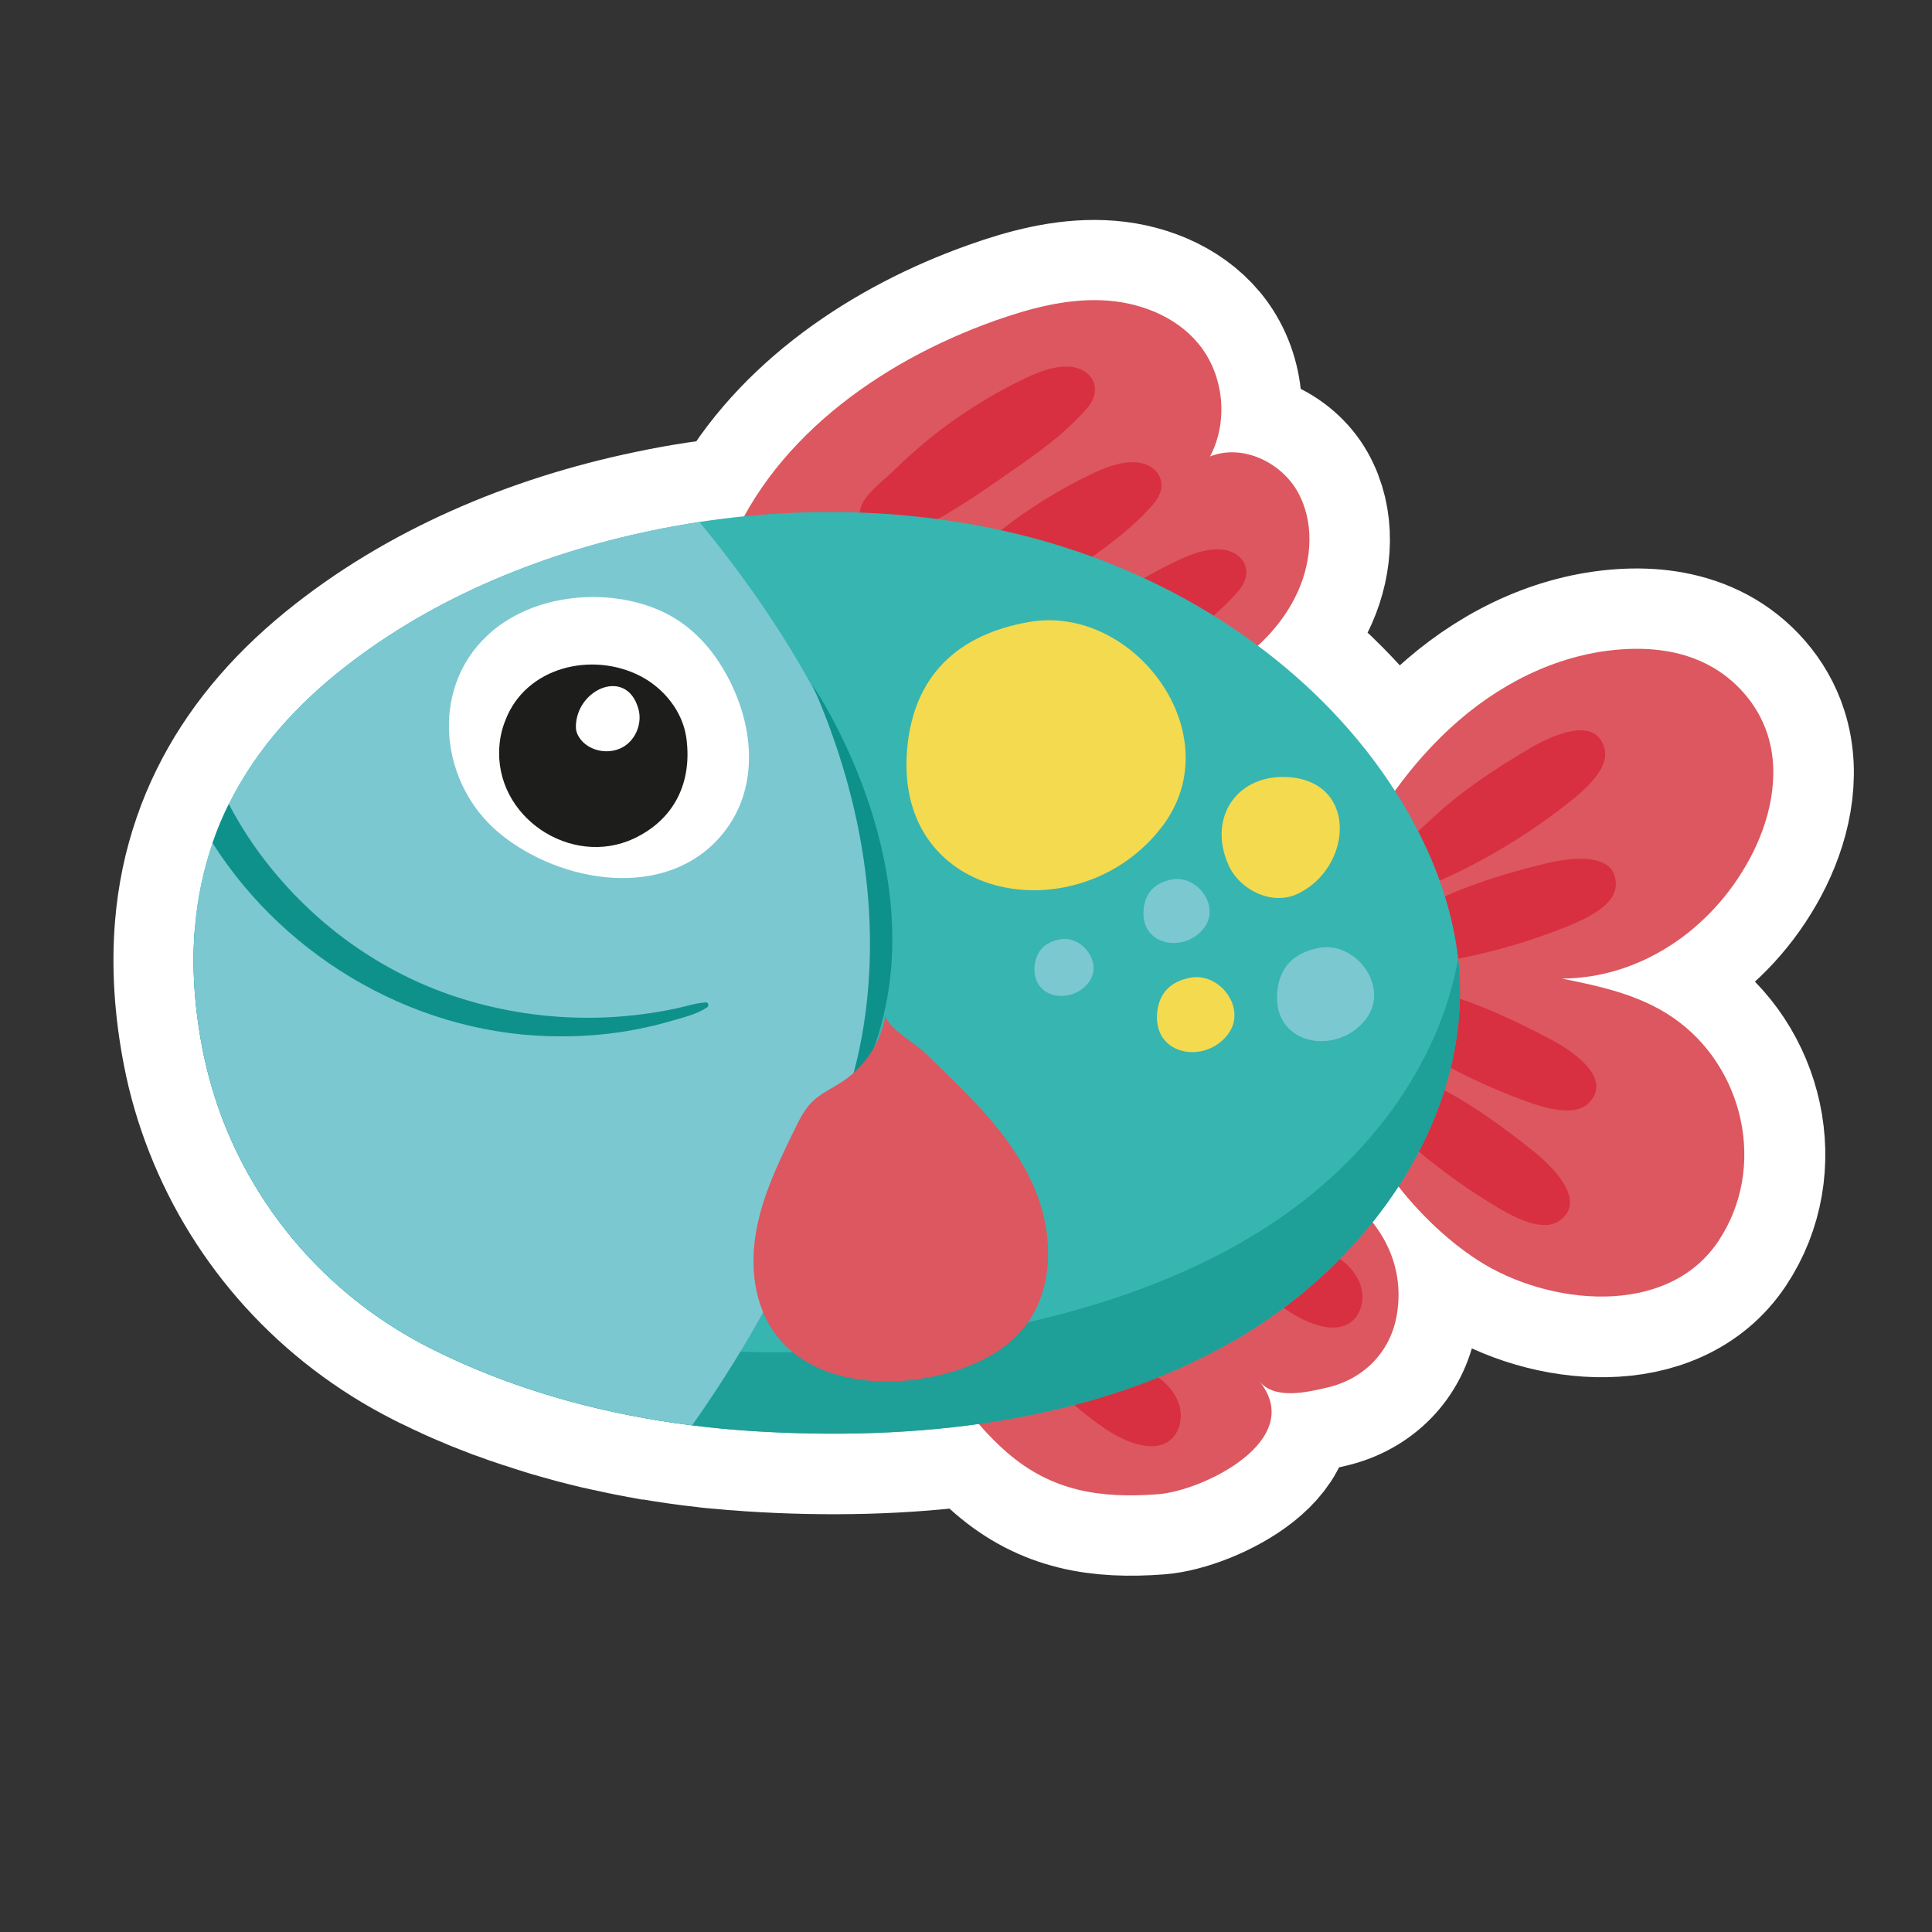 <?xml version="1.0" encoding="utf-8"?>
<!-- Generator: Adobe Illustrator 21.1.0, SVG Export Plug-In . SVG Version: 6.00 Build 0)  -->
<svg version="1.1" xmlns="http://www.w3.org/2000/svg" xmlns:xlink="http://www.w3.org/1999/xlink" x="0px" y="0px"
	 viewBox="0 0 1200 1200" style="enable-background:new 0 0 1200 1200;" xml:space="preserve">
<rect x="0" y="0" width="1200" height="1200" fill="#333333" stroke="none"/>
<style type="text/css">
	.st0{fill:#F4DA4F;stroke:#FFFFFF;stroke-width:100;stroke-miterlimit:10;}
	.st1{fill:#DC575F;}
	.st2{fill:#D83040;}
	.st3{fill:#37B5B1;}
	.st4{fill:#1E9F98;}
	.st5{fill:#7BC8D1;}
	.st6{fill:#FFFFFF;}
	.st7{fill:#1D1D1B;}
	.st8{fill:#F4DA4F;}
	.st9{fill:#0F918B;}
</style>
<g id="Слой_2">
	<path class="st0" d="M1087.1,532.9c11.9-22.3,19.1-50.7,10.8-76.5c-6.1-19.2-20.2-34.4-36.1-42.9c-15.9-8.5-33.6-11-50.6-10.3
		c-38.3,1.6-74.9,18.3-105,44.3c-14.7,12.6-27.9,27.4-39.6,43.6c-22.2-34.6-51.3-64.9-85.1-90c10.5-9.6,19.1-21.1,24.9-34.1
		c8.6-19.5,10-43-0.5-61.5c-10.5-18.5-34.5-29.6-54.3-21.8c11.6-22,8.6-50.9-7.3-70.1c-14.4-17.4-37.4-26-60-26.9
		c-22.5-0.9-44.8,5-66.1,12.6c-63.4,22.5-124.1,63.3-155.9,121.5c-9.3,0.9-18.5,2.1-27.7,3.5c-10,1.5-19.9,3.3-29.8,5.4
		c-71.6,14.9-140.5,44-195.8,89c-30.1,24.5-52.1,51.5-66.7,81c-3.9,7.9-7.3,16-10.1,24.2c-5.8,16.7-9.4,34.1-10.9,52.1
		c-2,24.1-0.4,49.4,4.7,75.8c3,15.7,7.5,31,13.3,45.7c23.2,59.2,67.8,109.5,128,139.9c1.7,0.9,3.5,1.8,5.3,2.6
		c0.6,0.3,1.2,0.6,1.9,0.9c1.2,0.6,2.3,1.1,3.5,1.7c0.7,0.3,1.4,0.7,2.2,1c1.1,0.5,2.2,1,3.2,1.5c0.7,0.3,1.5,0.7,2.2,1
		c1.1,0.5,2.3,1,3.4,1.5c0.7,0.3,1.4,0.6,2.1,0.9c1.7,0.7,3.5,1.5,5.2,2.2c0.6,0.3,1.3,0.5,1.9,0.8c1.2,0.5,2.3,1,3.5,1.4
		c0.8,0.3,1.6,0.6,2.5,1c1,0.4,2,0.8,3.1,1.2c0.9,0.3,1.7,0.7,2.6,1c1,0.4,2,0.8,3,1.1c0.9,0.3,1.7,0.6,2.6,0.9
		c1.1,0.4,2.2,0.8,3.3,1.2c0.8,0.3,1.5,0.6,2.3,0.8c1.7,0.6,3.5,1.2,5.3,1.8c0.8,0.3,1.7,0.6,2.5,0.8c1,0.3,2.1,0.7,3.1,1
		c0.9,0.3,1.8,0.6,2.7,0.9c1,0.3,1.9,0.6,2.9,0.9c0.9,0.3,1.9,0.6,2.8,0.9c1,0.3,1.9,0.6,2.9,0.9c0.9,0.3,1.9,0.6,2.8,0.8
		c1,0.3,2.1,0.6,3.1,0.9c1.6,0.4,3.1,0.9,4.7,1.3c1,0.3,2.1,0.6,3.2,0.9c1,0.3,2,0.5,3,0.8c0.9,0.2,1.8,0.5,2.7,0.7
		c1,0.3,2.1,0.5,3.1,0.8c0.8,0.2,1.7,0.4,2.5,0.6c1.1,0.3,2.2,0.5,3.2,0.8c0.8,0.2,1.6,0.4,2.4,0.5c1.1,0.3,2.3,0.5,3.4,0.8
		c0.4,0.1,0.8,0.2,1.1,0.2c2.8,0.6,5.5,1.2,8.3,1.8c0.4,0.1,0.8,0.2,1.3,0.3c1.3,0.3,2.7,0.5,4,0.8c0.5,0.1,1.1,0.2,1.6,0.3
		c1.4,0.3,2.7,0.5,4.1,0.8c0.4,0.1,0.9,0.2,1.3,0.2c1.5,0.3,3,0.5,4.5,0.8c0.1,0,0.1,0,0.2,0c11.6,2,23.2,3.7,34.9,5
		c0.2,0,0.5,0.1,0.7,0.1c2.7,0.3,5.5,0.6,8.2,0.8c0.8,0.1,1.6,0.1,2.4,0.2c1.9,0.2,3.7,0.3,5.6,0.5c1,0.1,2,0.2,3,0.2
		c2.6,0.2,5.2,0.4,7.8,0.6c47,3.1,95.1,2.2,141.8-4.3c5.4,6.2,11.1,12.1,17.4,17.5c27.9,24.2,58,28.7,93.8,26
		c28-2.1,92.5-33.6,63.1-70.1c9.3,11.6,30,6.7,42.2,3.8c22.6-5.3,39-22,43-44.6c3.9-22.4-2.4-42-14.9-57.9
		c5.7-7.2,11.1-14.6,16.1-22.2c14.8,18.9,32.3,34.9,49.2,45.8c43.5,28.2,117.6,36,149.5-11.8c30.7-46,15.6-109-28.4-139
		c-21-14.3-45.2-19.4-68.8-24.1C1017.5,607.7,1062.7,578.7,1087.1,532.9z"/>
</g>
<g id="Слой_2__x28_копия_x29_">
	<g>
		<g>
			<path class="st1" d="M665.4,705.4c-16,4.1-31.9,10.4-48.3,12.4c-12.3,1.5-19.5,4.8-28.6,13.8c-20.5,20.2-32.2,47.7-25.8,76.5
				c3.8,17.1,13.1,32.5,23,47c11.6,17,24.2,33.5,39.7,47c27.9,24.2,58,28.7,93.8,26c28-2.1,92.5-33.6,63.1-70.1
				c9.3,11.6,30,6.7,42.2,3.8c22.6-5.3,39-22,43-44.6c6.7-38-16.4-68.3-48.6-85.3c-14.4-7.6-29.8-13.1-44.3-20.5
				c-9.2-4.7-18.5-9.4-28.6-12C719.9,692.3,691,698.9,665.4,705.4z"/>
			<path class="st2" d="M845,798.1c2.9,8.5,0.6,19.2-7.1,23.9c-6.3,3.8-14.4,2.9-21.4,0.5c-12.9-4.4-23.8-13.2-34.4-21.8
				c-4.7-3.8-9.8-8.8-8.8-14.7c0.5-2.8,2.2-5.1,4.2-7.1c3-3.1,6.5-5.8,10.5-7.3c11.3-4.1,24.6,2.5,34.8,5.6
				C832.4,780.3,841.5,788.1,845,798.1z"/>
			<path class="st2" d="M732.2,871.8c2.9,8.5,0.6,19.2-7.1,23.9c-6.3,3.8-14.4,2.9-21.4,0.5c-12.9-4.4-23.8-13.2-34.4-21.8
				c-4.7-3.8-9.8-8.8-8.8-14.7c0.5-2.8,2.2-5.1,4.2-7.1c3-3.1,6.5-5.8,10.5-7.3c11.3-4.1,24.6,2.5,34.8,5.6
				C719.6,854,728.7,861.8,732.2,871.8z"/>
		</g>
		<g>
			<path class="st1" d="M450.3,346.9c26.4-72.4,95.3-122,167.9-147.8c21.3-7.5,43.5-13.5,66.1-12.6c22.5,0.9,45.6,9.5,60,26.9
				c15.9,19.2,18.9,48,7.3,70.1c19.8-7.9,43.8,3.3,54.3,21.8c10.5,18.5,9.1,42.1,0.5,61.5c-12.2,27.6-37.5,48-65.4,59.7
				c-27.9,11.7-58.4,15.5-88.5,17.3L450.3,346.9z"/>
			<path class="st2" d="M564.3,331.5c-7.4,3.2-23.7,5.5-29.2-2.9c-2.4-3.7-1.6-8.6-0.6-12.9c1.8-8.1,14.5-17.4,20.4-23.2
				c7.9-7.8,16.2-15.1,24.8-22c17.4-13.7,36.2-25.5,56.2-35.1c8.1-3.9,16.7-7.5,25.7-7.7c16-0.4,24.4,13.2,13.7,25.7
				c-13.7,16-31.4,28.4-48.6,40.3C606.8,307.6,586.6,321.7,564.3,331.5z"/>
			<path class="st2" d="M605.6,390.9c-7.4,3.2-23.7,5.5-29.2-2.9c-2.4-3.7-1.6-8.6-0.6-12.9c1.8-8.1,14.5-17.4,20.4-23.2
				c7.9-7.8,16.2-15.1,24.8-22c17.4-13.7,36.2-25.5,56.2-35.1c8.1-3.9,16.7-7.5,25.7-7.7c16-0.4,24.4,13.2,13.7,25.7
				c-13.7,16-31.4,28.4-48.6,40.3C648.1,367,628,381.1,605.6,390.9z"/>
			<path class="st2" d="M658.3,445c-7.4,3.2-23.7,5.5-29.2-2.9c-2.4-3.7-1.6-8.6-0.6-12.9c1.8-8.1,14.5-17.4,20.4-23.2
				c7.9-7.8,16.2-15.1,24.8-22c17.4-13.7,36.2-25.5,56.2-35.1c8.1-3.9,16.7-7.5,25.7-7.7c16-0.4,24.4,13.2,13.7,25.7
				c-13.7,16-31.4,28.4-48.6,40.3C700.8,421.2,680.6,435.2,658.3,445z"/>
		</g>
		<g>
			<path class="st1" d="M906.2,447.4c30.2-26,66.7-42.7,105-44.3c17.1-0.7,34.7,1.7,50.6,10.3c15.9,8.5,30,23.8,36.1,42.9
				c8.2,25.8,1.1,54.2-10.8,76.5c-24.5,45.9-69.7,74.9-117,75c23.6,4.8,47.8,9.8,68.8,24.1c44,30,59.1,93,28.4,139
				c-31.9,47.8-106,40-149.5,11.8c-39-25.2-81.7-77.7-85.3-130c-4.1-59.5,0.6-115.6,33.7-161.2C878,475.1,891.4,460.2,906.2,447.4z"
				/>
			<path class="st2" d="M865.2,543.1c3.2-18.1,12.2-23.4,25.3-35.6c17.9-16.7,38.4-30.1,59.4-42.5c11.6-6.9,41.1-21.7,46.7,0
				c3.1,12.2-12.1,25.4-20.6,32.2c-24.4,19.5-51.3,36-79.7,48.9c-4.8,2.2-10,4.3-15.3,3.7c-8.4-1-16-12-12.2-20.2
				c0.3-0.6,0.6-1.3,1-1.9L865.2,543.1z"/>
			<path class="st2" d="M855.4,587.3c8.2-16.4,18.4-18.9,34.4-26.9c21.9-10.9,45.4-17.9,69-23.8c13.1-3.3,45.6-9.1,44.8,13.3
				c-0.5,12.6-18.9,20.9-28.9,25c-29,11.8-59.4,19.9-90.4,24.1c-5.3,0.7-10.8,1.3-15.7-0.8c-7.7-3.4-11.9-16-6-22.8
				c0.5-0.5,1-1,1.5-1.5L855.4,587.3z"/>
			<path class="st2" d="M851.6,613.8c17-6.7,26.3-1.8,43.6,3c23.5,6.5,45.7,17.1,67.3,28.4c12,6.3,40,23.7,24.4,39.8
				c-8.7,9-28,3-38.2-0.7c-29.4-10.6-57.5-24.9-83.4-42.4c-4.4-3-8.9-6.3-11.1-11.1c-3.5-7.7,1.9-19.9,10.8-21
				c0.7-0.1,1.4-0.1,2.2-0.1L851.6,613.8z"/>
			<path class="st2" d="M848.8,663c18-3.4,26.2,3.2,42.3,11.1c21.9,10.8,41.7,25.3,60.8,40.5c10.6,8.4,34.9,30.8,16.6,43.7
				c-10.3,7.2-28.1-2.3-37.4-7.8c-26.9-15.9-51.8-35.2-74-57.3c-3.8-3.7-7.6-7.8-8.8-13c-2-8.2,5.5-19.2,14.5-18.6
				c0.7,0,1.4,0.1,2.2,0.3L848.8,663z"/>
		</g>
		<path class="st3" d="M764.7,833.7c-88.1,50-195.7,61.7-298.5,55.1c-12.1-0.8-24.2-1.9-36.3-3.5c-56.7-7.1-112.5-22.6-162.8-48
			c-60.2-30.5-104.7-80.8-128-139.9c-5.8-14.8-10.2-30.1-13.3-45.7c-5.1-26.4-6.8-51.7-4.7-75.8c1.5-18,5.2-35.4,10.9-52.1
			c2.8-8.3,6.2-16.3,10.1-24.2c14.6-29.5,36.6-56.5,66.7-81c55.3-45,124.2-74.1,195.8-89c9.9-2.1,19.8-3.8,29.8-5.4
			c78.4-11.9,159.9-7,234.4,18.2c84.1,28.4,158.5,83.5,202.3,156.3c17.7,29.4,30.4,61.8,34.4,95.3c0,0.4,0.1,0.8,0.1,1.2
			C916.3,690.4,852.5,783.9,764.7,833.7z"/>
		<path class="st4" d="M764.7,833.7c-88.1,50-195.7,61.7-298.5,55.1c-69-4.5-138.1-20.6-199.1-51.5c-60.2-30.5-104.7-80.8-128-139.9
			c-5.8-14.8-10.2-30.1-13.3-45.7c-5.1-26.4-6.8-51.7-4.7-75.8c5.8,53.4,27,103.7,60,147.3c19.8,26.1,49.6,42.9,76.5,60.5
			c32.9,21.6,70.6,35.4,108.8,44c84.9,19.1,175.5,14.3,260.2-3.7c64.5-13.8,128.3-36.4,180.8-76.4c49.2-37.5,87.7-91.7,98.3-152.4
			C916.3,690.4,852.5,783.9,764.7,833.7z"/>
		<path class="st5" d="M429.9,885.3c-56.7-7.1-112.5-22.6-162.8-48c-60.2-30.5-104.7-80.8-128-139.9c-5.8-14.8-10.2-30.1-13.3-45.7
			c-5.1-26.4-6.8-51.7-4.7-75.8c1.5-18,5.2-35.4,10.9-52.1c2.8-8.3,6.2-16.3,10.1-24.2c14.6-29.5,36.6-56.5,66.7-81
			c55.3-45,124.2-74.1,195.8-89c9.9-2.1,19.8-3.8,29.8-5.4c26.1,31.4,92.7,118,106.2,199.2C540.7,523.3,576.2,678.1,429.9,885.3z"/>
		<g>
			<path class="st6" d="M450.6,417.9c-10-17.7-24.1-32.4-44.5-40.3c-33.3-12.8-77.2-7.7-103.6,17.3c-35.8,33.8-29.1,91.8,7.3,122.3
				c37.8,31.6,105,43,139.4,0.3C472.6,488.4,468,448.7,450.6,417.9z"/>
			<path class="st7" d="M310.2,463.2c-3.6,44,44.4,76,83.6,57.6c25-11.8,36.3-34.8,32.5-62.5c-2.3-16.4-13.9-30.8-28.6-38.4
				c-29.9-15.4-71.1-5.8-83.8,27.5C311.8,452.6,310.6,458,310.2,463.2z"/>
			<path class="st6" d="M372.8,427.9c-8.2,3.7-15.2,12.7-15.1,23.8c0,3.6,2.1,7,4.7,9.5c6.6,6.1,17.2,7.2,24.9,2.6
				c7.7-4.6,11.6-14.6,9.3-23.2C392.8,426.4,382,423.8,372.8,427.9z"/>
		</g>
		<path class="st8" d="M639.3,386.3c-44.4,7.7-72.1,33.4-75.9,79.5C555.5,561.7,671.6,580,722.1,513
			C764.9,456.1,704.4,375.1,639.3,386.3z"/>
		<path class="st8" d="M739.8,607.2c-12.3,2.1-20,9.3-21.1,22.1c-2.2,26.6,30,31.7,44,13.1C774.7,626.6,757.9,604.1,739.8,607.2z"/>
		<path class="st5" d="M728.3,546.2c-10.5,1.8-17.1,7.9-18,18.9c-1.9,22.7,25.7,27,37.6,11.2C758.1,562.8,743.7,543.6,728.3,546.2z"
			/>
		<path class="st5" d="M819.7,588.7c-15.5,2.7-25.1,11.6-26.4,27.7c-2.8,33.3,37.7,39.7,55.2,16.4
			C863.4,613,842.3,584.7,819.7,588.7z"/>
		<path class="st5" d="M658.7,583.4c-9.4,1.6-15.2,7.1-16.1,16.8c-1.7,20.3,22.9,24.1,33.6,10C685.2,598.2,672.4,581.1,658.7,583.4z
			"/>
		<path class="st9" d="M439.2,625.7c-6.3,4.2-14.2,6.1-21.4,8.2c-7.5,2.2-15,4-22.7,5.5c-15.1,2.9-30.5,4.3-45.9,4.3
			c-87.7,0.5-170.8-47.1-217.2-120.1c2.8-8.3,6.2-16.3,10.1-24.2c7.3,13.8,15.8,26.9,25.6,39c29.9,37.3,69.9,65.7,115.4,80.7
			c24.7,8.1,50.8,12.5,76.8,13c13.4,0.3,26.9-0.5,40.2-2.3c6.9-0.9,13.8-2.1,20.6-3.6c5.9-1.3,11.6-3.2,17.7-3.6
			C440.1,622.5,440.5,624.9,439.2,625.7z"/>
		<path class="st9" d="M504.7,425.6c0,0,100.2,145.5,15.6,269.3C520.3,694.8,574.5,584.8,504.7,425.6z"/>
		<path class="st1" d="M549.9,631.3c-2.9,16.3-12.7,31.2-26.4,40.3c-6.4,4.3-13.7,7.4-19.1,12.8c-4.8,4.8-7.9,11-10.9,17.2
			c-9.8,20.1-19.7,40.5-23.7,62.5c-4.1,22-1.6,46.1,11.6,64.2c20.9,28.6,62.1,34,96.9,27c22.2-4.5,44.5-13.7,58.4-31.5
			c18.1-23.4,17.6-57.2,6.3-84.6c-14.1-34.2-42.3-59.8-68.2-85C568.3,647.9,553,639.7,549.9,631.3
			C550,631.3,549.9,631.3,549.9,631.3z"/>
		<path class="st8" d="M763.2,537.6c7.1,15.5,27,24.9,42.5,17.7c33.7-15.7,38.2-68.3-3.9-72.5C768.6,479.7,749.6,507.9,763.2,537.6z
			"/>
	</g>
</g>
</svg>
